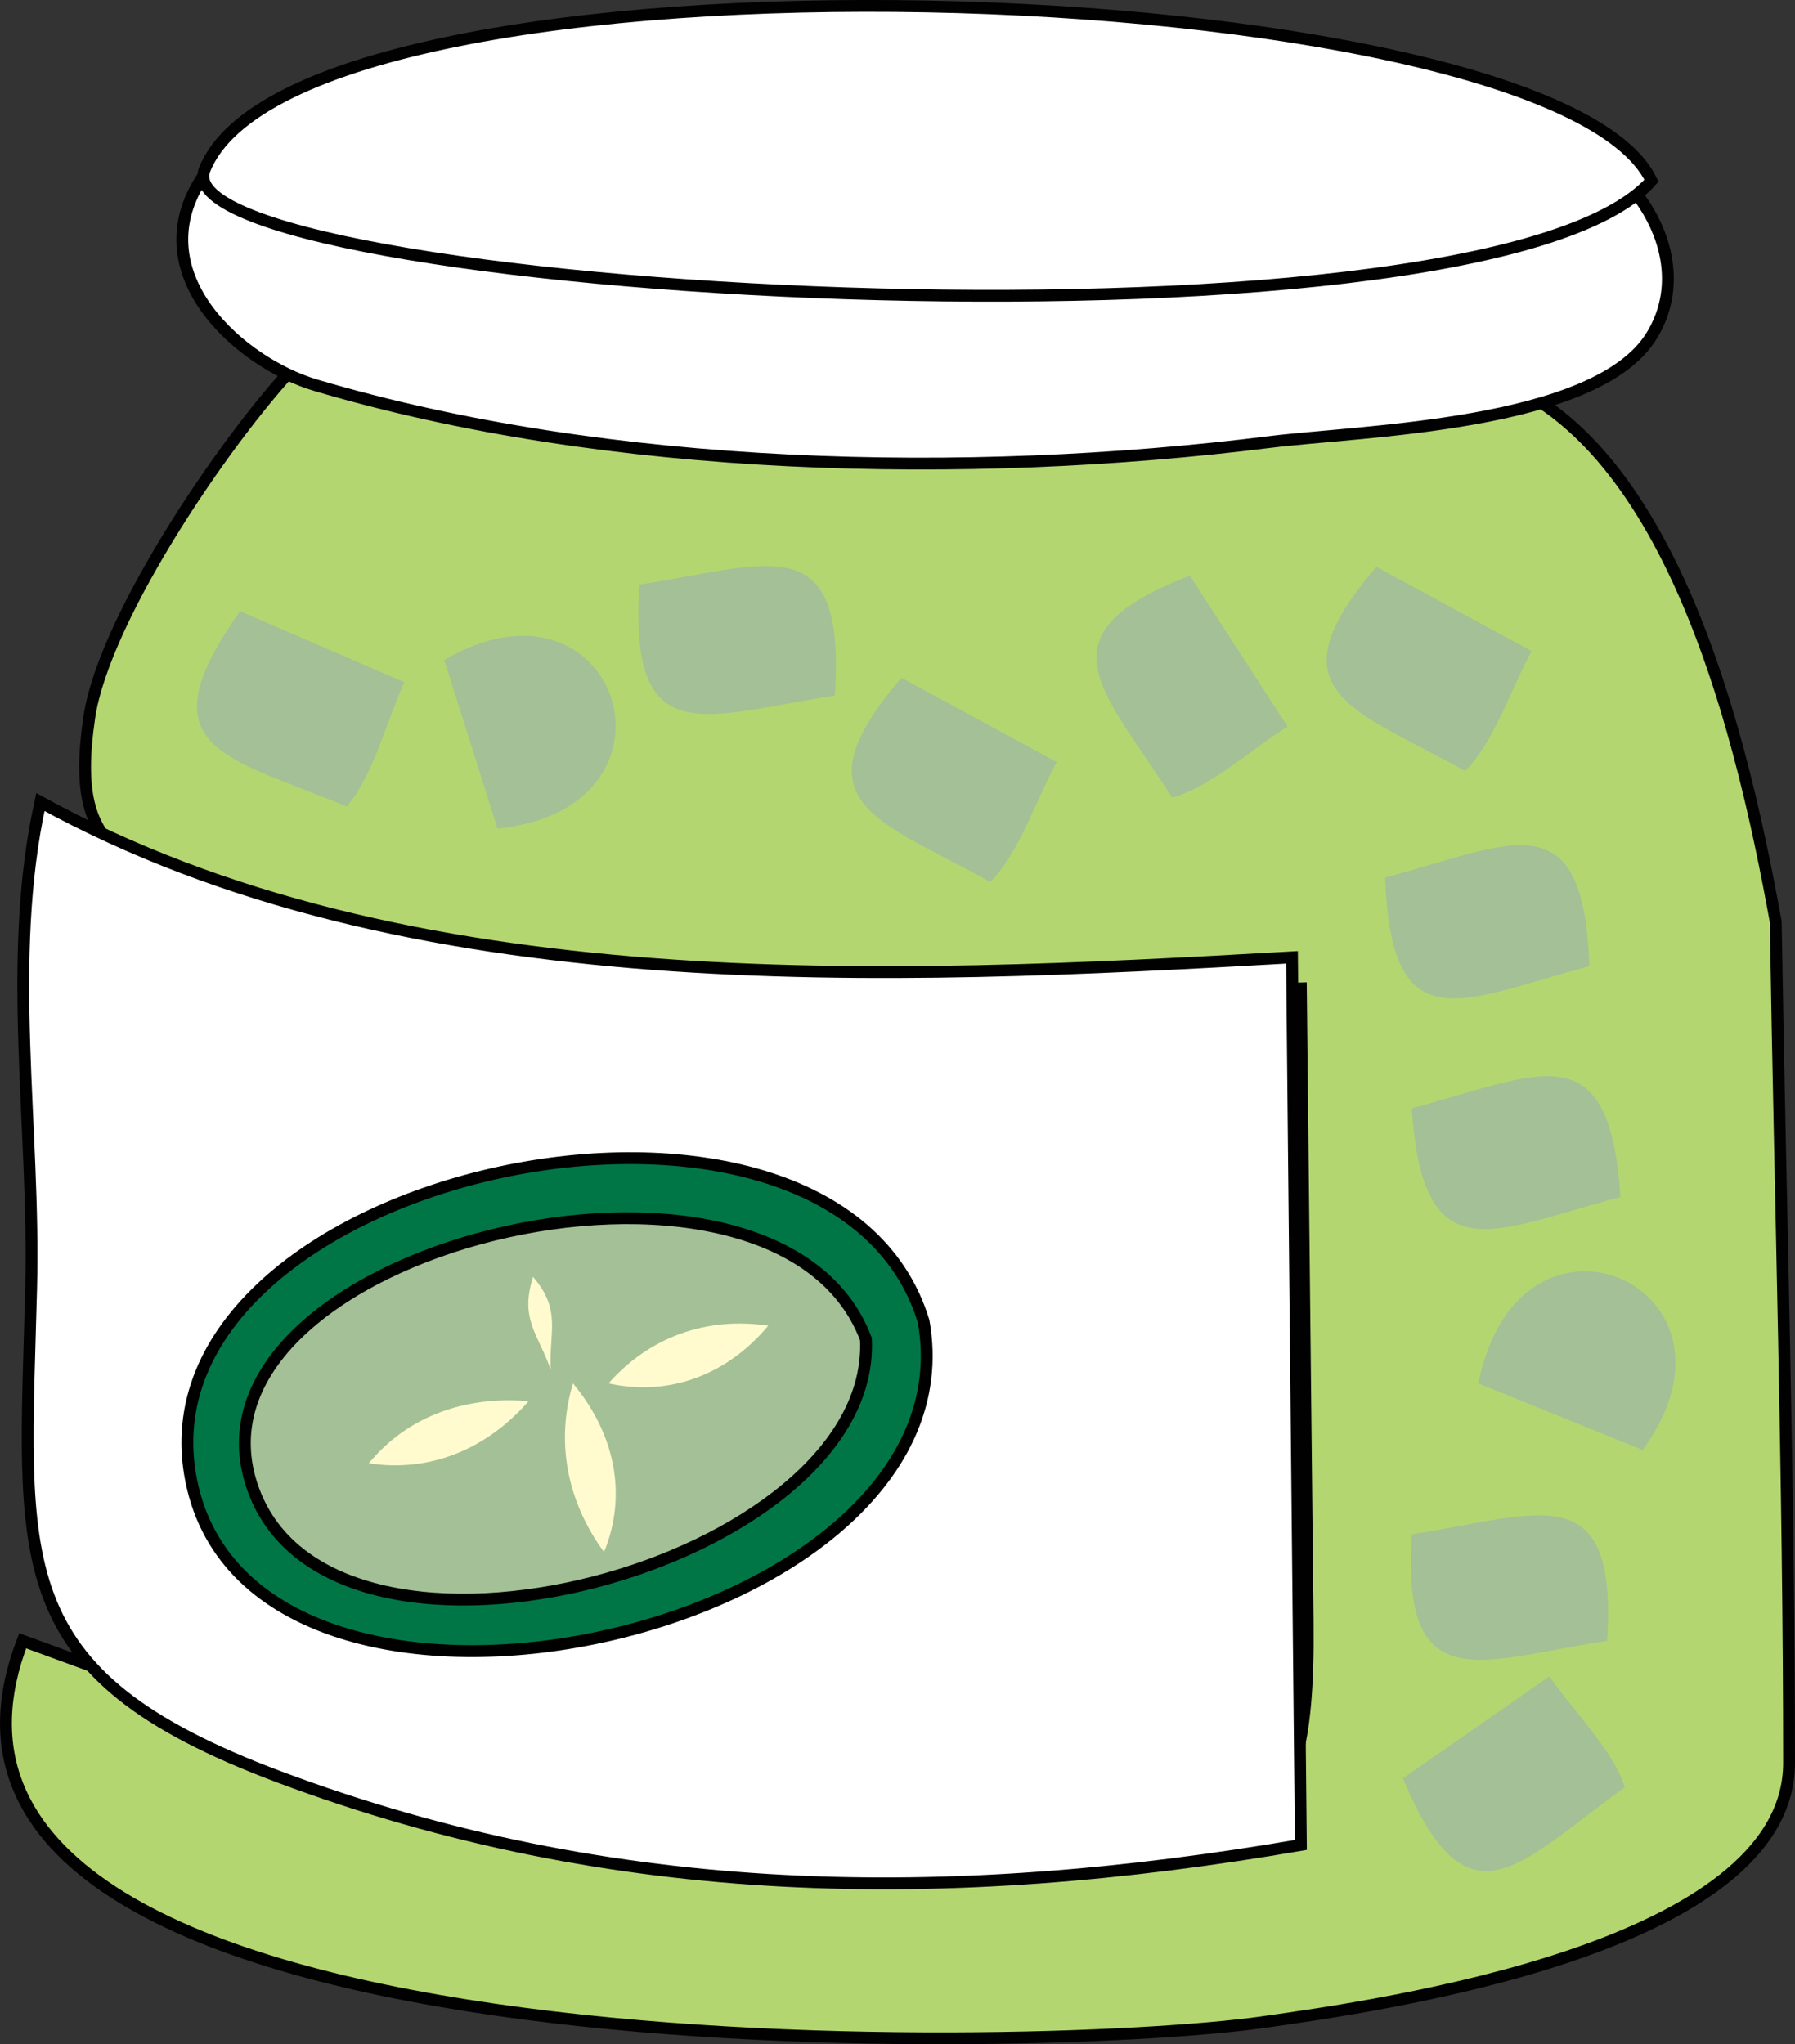 <svg xmlns="http://www.w3.org/2000/svg" xmlns:xlink="http://www.w3.org/1999/xlink" version="1.1" id="Layer_1" x="0px" y="0px" enable-background="new 0 0 822.05 841.89" xml:space="preserve" viewBox="259.7 245.6 303.33 345.48">
<rect x="259.7" y="245.6" width="303.33" height="345.48" fill="#333333" stroke="none"/>
<path fill-rule="evenodd" clip-rule="evenodd" fill="#B4D670" stroke="#010101" stroke-width="2" stroke-linecap="square" stroke-miterlimit="10" d="  M559.777,401.39c-6.058-33.342-19.804-93.155-59.815-94.192c-38.744-1.004-77.488-2.009-116.232-3.014  c-15.137-0.392-61.11-9.888-72.579,1.581c-11.985,11.985-33.847,43.846-36.375,61.125c-3.62,24.744,6.844,25.128,33.194,34.25  c53.662,18.575,115.732,12.95,171.558,11.5c0.382,35.708,0.764,71.417,1.146,107.125c0.458,42.85-11.047,35.448-51.771,38.75  c-58.257,4.724-111.908-16.1-165.376-35.625c-28.826,74.951,171.715,69.76,209.252,64.5c20.549-2.88,89.25-12.602,89.25-43.875  C562.027,496.151,560.541,448.749,559.777,401.39z"/>
<path fill-rule="evenodd" clip-rule="evenodd" fill="#FFFFFF" stroke="#010101" stroke-width="2" stroke-linecap="square" stroke-miterlimit="10" d="  M522.277,267.89c-38.009-21.363-113.272-8.25-155.835-8.25c-14.978,0-64.397,2.784-72.917,16.5  c-10.02,16.131,7.057,30.869,19.5,34.556c49.616,14.701,110.07,15.998,161.174,9.61c15.583-1.948,55.163-2.683,64.578-17.916  C546.613,289.712,536.808,273.575,522.277,267.89z"/>
<path fill-rule="evenodd" clip-rule="evenodd" fill="#FFFFFF" stroke="#010101" stroke-width="2" stroke-linecap="square" stroke-miterlimit="10" d="  M538.777,276.14c-28.774,32.529-252.789,18.843-244.502-1.875C310.473,233.771,521.897,240.596,538.777,276.14z"/>
<path fill-rule="evenodd" clip-rule="evenodd" fill="#FFFFFF" stroke="#010101" stroke-width="2" stroke-linecap="square" stroke-miterlimit="10" d="  M479.527,557.39c-0.5-50-1-100-1.5-150c-68.201,3.86-149.62,7.861-211.502-26.25c-5.861,26.614-0.878,54.948-1.564,82.046  c-1.179,46.573-4.854,65.173,41.898,82.704C363.542,567.146,420.024,567.629,479.527,557.39z"/>
<path fill-rule="evenodd" clip-rule="evenodd" fill="#FFFFFF" d="M355.775,488.39c-9.269-7.045-11.239-9.352,3-9.75  C354.937,481.777,356.132,483.864,355.775,488.39z"/>
<path fill-rule="evenodd" clip-rule="evenodd" fill="#A4C096" d="M507.277,375.89c-18.913-10.569-33.149-13.278-15-34.5  c8.75,4.75,17.5,9.5,26.25,14.25C515.182,361.663,512.161,371.108,507.277,375.89z"/>
<path fill-rule="evenodd" clip-rule="evenodd" fill="#A4C096" d="M400.775,363.14c-22.036,3.39-34.902,9.914-33-18.75  C389.812,341,402.677,334.476,400.775,363.14z"/>
<path fill-rule="evenodd" clip-rule="evenodd" fill="#A4C096" d="M343.775,385.64c-3-9.5-6-19-9-28.5  C364.102,339.986,377.716,382.082,343.775,385.64z"/>
<path fill-rule="evenodd" clip-rule="evenodd" fill="#A4C096" d="M318.275,381.89c-20.52-8.55-34.544-9.686-18-33  c9.25,4,18.5,8,27.75,12C325.122,367.143,322.796,376.757,318.275,381.89z"/>
<path fill-rule="evenodd" clip-rule="evenodd" fill="#A4C096" d="M457.777,380.39c-11.591-18.214-23.042-27.488,3-37.5  c5.5,8.5,11,17,16.5,25.5C471.473,371.962,464.305,378.626,457.777,380.39z"/>
<path fill-rule="evenodd" clip-rule="evenodd" fill="#A4C096" d="M427.027,394.64c-18.914-10.569-33.152-13.277-15.002-34.5  c8.751,4.75,17.501,9.5,26.252,14.25C434.932,380.413,431.911,389.858,427.027,394.64z"/>
<path fill-rule="evenodd" clip-rule="evenodd" fill="#A4C096" d="M528.277,408.89c-21.359,5.621-33.532,13.513-34.5-15  C515.137,388.27,527.31,380.378,528.277,408.89z"/>
<path fill-rule="evenodd" clip-rule="evenodd" fill="#A4C096" d="M533.527,447.89c-21.47,5.649-33.424,13.396-35.25-15  C519.747,427.241,531.701,419.494,533.527,447.89z"/>
<path fill-rule="evenodd" clip-rule="evenodd" fill="#A4C096" d="M537.277,490.64c-9.25-3.75-18.5-7.5-27.75-11.25  C516.434,444.754,557.521,463.118,537.277,490.64z"/>
<path fill-rule="evenodd" clip-rule="evenodd" fill="#A4C096" d="M531.277,522.89c-21.497,3.308-34.817,10.165-33-18  C519.774,501.583,533.095,494.725,531.277,522.89z"/>
<path fill-rule="evenodd" clip-rule="evenodd" fill="#A4C096" d="M534.277,547.64c-17.841,12.823-26.508,24.762-37.5-1.5  c8.25-5.75,16.5-11.5,24.75-17.25C525.32,534.468,532.245,541.265,534.277,547.64z"/>
<path fill-rule="evenodd" clip-rule="evenodd" fill="#007647" stroke="#000000" stroke-width="2" stroke-linecap="square" stroke-miterlimit="10" d="  M415.775,468.89c9.552,53.274-113.072,79.877-123.75,27C281.472,443.632,400.256,418.085,415.775,468.89z"/>
<path fill-rule="evenodd" clip-rule="evenodd" fill="#A4C096" stroke="#000000" stroke-width="2" stroke-linecap="square" stroke-miterlimit="10" d="  M406.025,471.89c1.908,38.085-89.785,62.984-103.5,25.5C287.718,456.92,390.863,431.481,406.025,471.89z"/>
<path fill-rule="evenodd" clip-rule="evenodd" fill="#FFFBCE" d="M362.525,479.39c6.941-7.873,16.62-11.307,27-9.75  C382.648,477.876,372.901,481.672,362.525,479.39z"/>
<path fill-rule="evenodd" clip-rule="evenodd" fill="#FFFBCE" d="M322.025,492.89c6.621-8.06,16.482-11.408,27-10.5  C342.064,490.414,332.404,494.505,322.025,492.89z"/>
<path fill-rule="evenodd" clip-rule="evenodd" fill="#FFFBCE" d="M361.775,507.89c-6.192-8.409-8.243-18.583-5.25-28.5  C363.474,487.728,365.818,498.029,361.775,507.89z"/>
<path fill-rule="evenodd" clip-rule="evenodd" fill="#FFFBCE" d="M352.775,477.14c-2.042-6.002-5.312-8.496-3-15.75  C354.682,467.061,352.411,470.801,352.775,477.14z"/>
</svg>